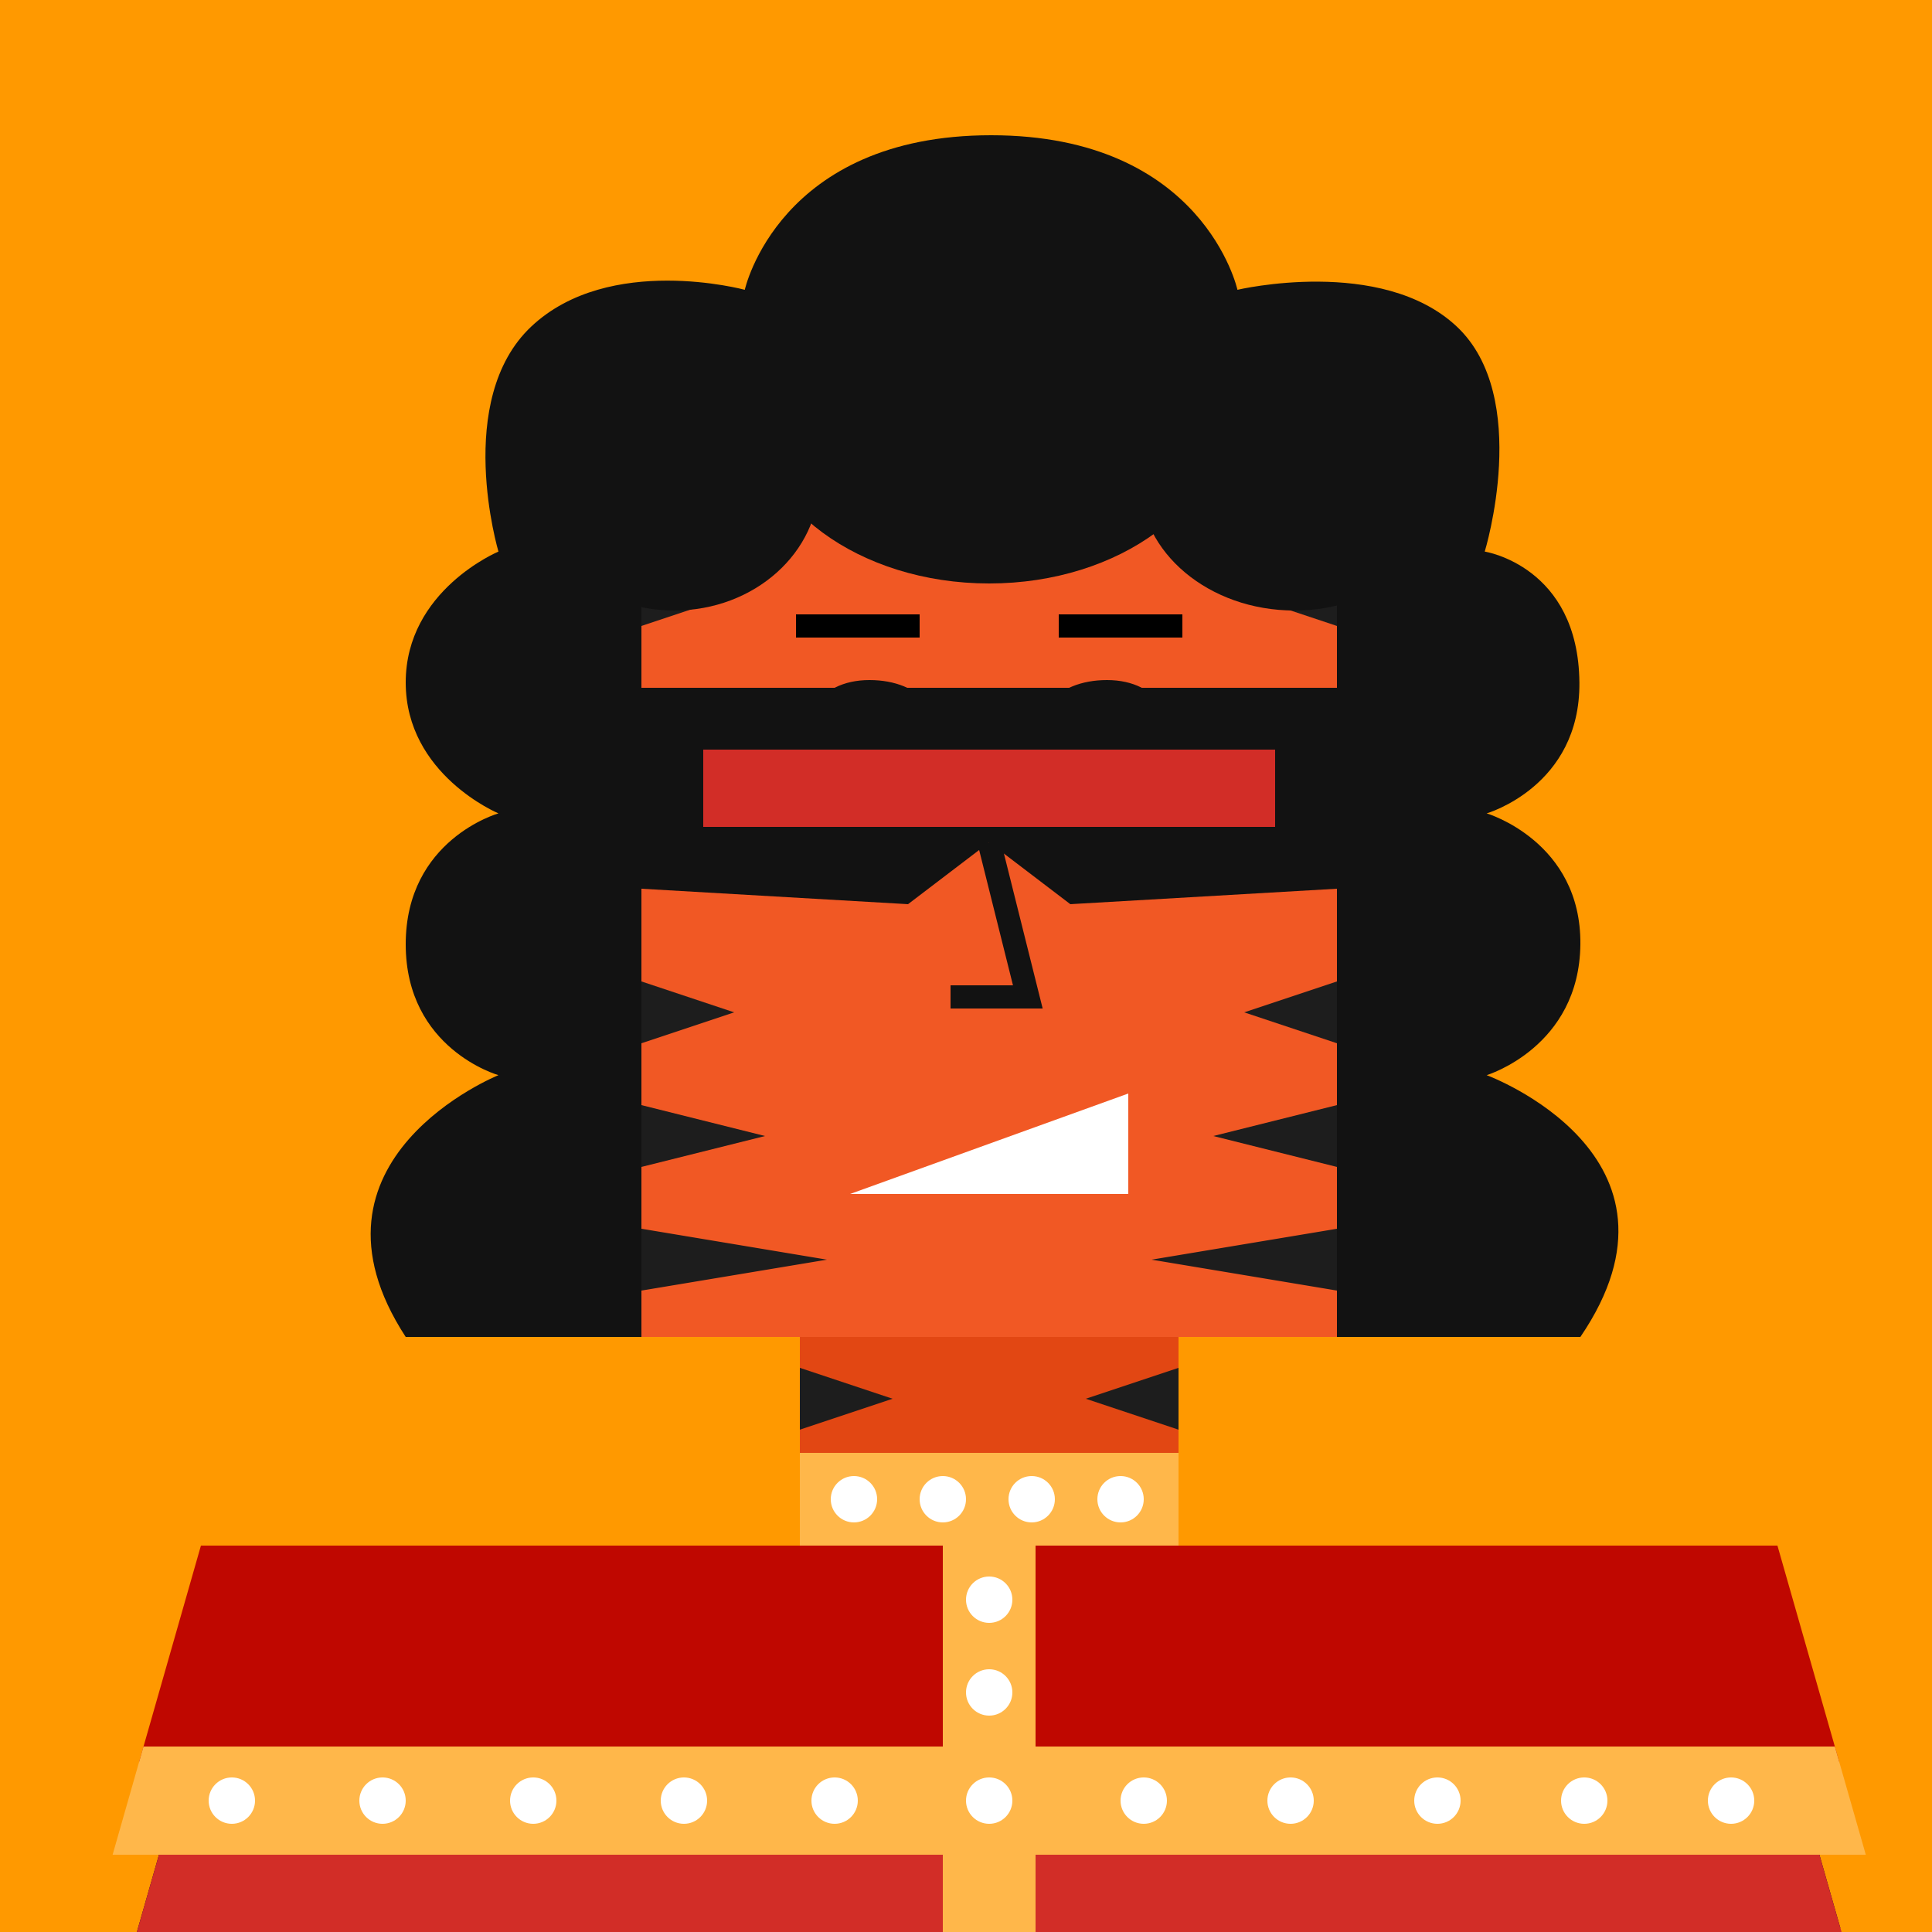 <svg xmlns="http://www.w3.org/2000/svg" viewBox="0 0 500 500"><rect x="0" y="0" width="500" height="500" fill="#333333" stroke="none"/><g id="layer1"><svg width="512" height="512" viewBox="0 0 512 512" fill="none" xmlns="http://www.w3.org/2000/svg">
<rect width="512" height="512" fill="#FF9900"/>
<path d="M134 178H167V242H146L134 178Z" fill="#E24713"/>
<path d="M378 178H345V242H366L378 178Z" fill="#E24713"/>
<rect x="207" y="346" width="98" height="54" fill="#E24713"/>
<path d="M64 400H448L480 512H32L64 400Z" fill="#F15824"/>
<rect x="166" y="106" width="180" height="240" fill="#F15824"/>
</svg>
</g><g id="layer2"><svg width="512" height="512" viewBox="0 0 512 512" fill="none" xmlns="http://www.w3.org/2000/svg">
<path d="M134 178H166V242H146L134 178Z" fill="#E24713"/>
<path d="M378 178H346V242H366L378 178Z" fill="#E24713"/>
<rect x="207" y="346" width="98" height="54" fill="#E24713"/>
<path d="M64 400H448L480 512H32L64 400Z" fill="#F15824"/>
<path d="M42 477L35.429 500L106 489L42 477Z" fill="#1D1D1D"/>
<path d="M476.286 499L470.286 478L405 488.5L476.286 499Z" fill="#1D1D1D"/>
<path d="M466.429 464.5L460.857 445L425.5 456.5L466.429 464.5Z" fill="#1D1D1D"/>
<path d="M51.143 445L45.571 464.5L87 456.5L51.143 445Z" fill="#1D1D1D"/>
<rect x="136" y="456" width="240" height="56" fill="#FF6F3F"/>
<rect x="166" y="106" width="180" height="240" fill="#F15824"/>
<path d="M96 400H80L88 424L96 400Z" fill="#1D1D1D"/>
<path d="M158 178H142L150 194L158 178Z" fill="#1D1D1D"/>
<path d="M370 178H354L362 194L370 178Z" fill="#1D1D1D"/>
<path d="M210 106H194L202 130L210 106Z" fill="#1D1D1D"/>
<path d="M342 400H326L334 440L342 400Z" fill="#1D1D1D"/>
<path d="M141 400H125L133 432L141 400Z" fill="#1D1D1D"/>
<path d="M264 106H248L256 146L264 106Z" fill="#1D1D1D"/>
<path d="M387 400H371L379 432L387 400Z" fill="#1D1D1D"/>
<path d="M186 400H170L178 440L186 400Z" fill="#1D1D1D"/>
<path d="M318 106H302L310 130L318 106Z" fill="#1D1D1D"/>
<path d="M432 400H416L424 424L432 400Z" fill="#1D1D1D"/>
<path d="M190 262L166 254V270L190 262Z" fill="#1D1D1D"/>
<path d="M190 154L166 146V162L190 154Z" fill="#1D1D1D"/>
<path d="M231 362L207 354V370L231 362Z" fill="#1D1D1D"/>
<path d="M281 362L305 354V370L281 362Z" fill="#1D1D1D"/>
<path d="M231 385L207 377V393L231 385Z" fill="#1D1D1D"/>
<path d="M281 385L305 377V393L281 385Z" fill="#1D1D1D"/>
<path d="M322 262L346 254V270L322 262Z" fill="#1D1D1D"/>
<path d="M322 154L346 146V162L322 154Z" fill="#1D1D1D"/>
<path d="M198 294L166 286V302L198 294Z" fill="#1D1D1D"/>
<path d="M314 294L346 286V302L314 294Z" fill="#1D1D1D"/>
<path d="M214 326L166 318V334L214 326Z" fill="#1D1D1D"/>
<path d="M298 326L346 318V334L298 326Z" fill="#1D1D1D"/>
<path d="M256 218L266 258H246" stroke="#121212" stroke-width="6"/>
</svg>
</g><g id="layer3"><svg width="512" height="512" viewBox="0 0 512 512" fill="none" xmlns="http://www.w3.org/2000/svg">
<path d="M165.999 106V346H104.999C75 300 128.999 278.25 128.999 278.25C128.999 278.25 104.999 271.5 104.999 244.375C104.999 217.25 128.999 210.5 128.999 210.5C128.999 210.5 104.999 200.5 104.999 176.625C104.999 152.75 128.999 142.75 128.999 142.75C128.999 142.75 117.308 103.5 137.5 84.5C157.692 65.5 192.749 75 192.749 75C192.749 75 201.499 35 256.499 35C311.499 35 320.249 75 320.249 75C320.249 75 357.5 66.215 377 84.5C396.5 102.785 384.249 142.75 384.249 142.75C384.249 142.75 408.469 146.5 408.749 176.625C408.999 203.5 384.749 210.5 384.749 210.5C384.749 210.5 409.249 217.75 408.999 244.375C408.749 271 384.749 278.25 384.749 278.25C384.749 278.25 441 299 408.999 346H345.999V106H165.999Z" fill="#121212"/>
<ellipse cx="174.5" cy="124.5" rx="37.5" ry="33.5" fill="#121212"/>
<ellipse cx="256" cy="106" rx="61" ry="45" fill="#121212"/>
<ellipse cx="335" cy="124.5" rx="40" ry="33.5" fill="#121212"/>
</svg>
</g><g id="layer4"><svg width="512" height="512" viewBox="0 0 512 512" fill="none" xmlns="http://www.w3.org/2000/svg">
<path d="M64 400H448L480 512H32L64 400Z" fill="#D22D27"/>
<path d="M460 400H52L36 456H476L460 400Z" fill="#BF0700"/>
<rect x="207" y="376" width="98" height="24" fill="#FFB74A"/>
<circle cx="221" cy="388" r="6" fill="white"/>
<circle cx="244" cy="388" r="6" fill="white"/>
<circle cx="267" cy="388" r="6" fill="white"/>
<circle cx="290" cy="388" r="6" fill="white"/>
<path d="M37.137 452H474.854L482.867 480H29.145L37.137 452Z" fill="#FFB74A"/>
<rect x="244" y="400" width="24" height="112" fill="#FFB74A"/>
<circle cx="256" cy="414" r="6" fill="white"/>
<circle cx="256" cy="438" r="6" fill="white"/>
<circle cx="256" cy="466" r="6" fill="white"/>
<circle cx="60" cy="466" r="6" fill="white"/>
<circle cx="296" cy="466" r="6" fill="white"/>
<circle cx="99" cy="466" r="6" fill="white"/>
<circle cx="334" cy="466" r="6" fill="white"/>
<circle cx="138" cy="466" r="6" fill="white"/>
<circle cx="372" cy="466" r="6" fill="white"/>
<circle cx="177" cy="466" r="6" fill="white"/>
<circle cx="410" cy="466" r="6" fill="white"/>
<circle cx="216" cy="466" r="6" fill="white"/>
<circle cx="448" cy="466" r="6" fill="white"/>
</svg>
</g><g id="layer5"><svg></svg></g><g id="layer6"><svg width="512" height="512" viewBox="0 0 512 512" fill="none" xmlns="http://www.w3.org/2000/svg">
<path d="M292 309H220L292 283V309Z" fill="white"/>
</svg>
</g><g id="layer7"><svg width="512" height="512" viewBox="0 0 512 512" fill="none" xmlns="http://www.w3.org/2000/svg">
  <path d="M219.5 193C225 186 232.5 190.5 232.5 196.5C232.5 200.918 229.349 205.219 225 206C219.615 206.966 212.5 203 211 196.5C209.154 188.5 213 179 225 179C237 179 242.5 186.987 242.5 196.5C242.5 203.5 238.5 215.375 223.5 216C217.481 216.251 203 212.5 201 197" stroke="#121212" stroke-width="6">
    <animateTransform attributeType="xml" attributeName="transform" type="rotate" from="0 225 197" to="360 225 197" dur="2s" repeatCount="indefinite"/>
  </path>
  <path d="M292 193C286.5 186 279 190.5 279 196.5C279 200.918 282.151 205.219 286.5 206C291.885 206.966 299 203 300.5 196.5C302.346 188.5 298.5 179 286.5 179C274.5 179 269 186.987 269 196.5C269 203.5 273 215.375 288 216C294.019 216.251 308.5 212.5 310.5 197" stroke="#121212" stroke-width="6">
    <animateTransform attributeType="xml" attributeName="transform" type="rotate" from="0 290 197" to="360 290 197" dur="2s" repeatCount="indefinite"/>
  </path>
  <rect x="206" y="159" width="32" height="6" fill="black"/>
  <rect x="274" y="159" width="32" height="6" fill="black"/>
</svg>
</g><g id="layer8"><svg width="512" height="512" viewBox="0 0 512 512" fill="none" xmlns="http://www.w3.org/2000/svg">
<path d="M166 178H346V230L277 234L256 218L235 234L166 230V178Z" fill="#121212"/>
<rect x="182" y="194" width="148" height="20" fill="#D22D27">
<animate attributeName="fill" dur="8s" repeatCount="indefinite" keyTimes="0;0.05;0.075;0.1;0.12;0.15;0.5;0.55;1" values="#6C0400;#FF0900;#6C0400;#FF0900;#6C0400;#FF0900;#FF0900;#6C0400;#6C0400" />
</rect>
</svg>
</g></svg>